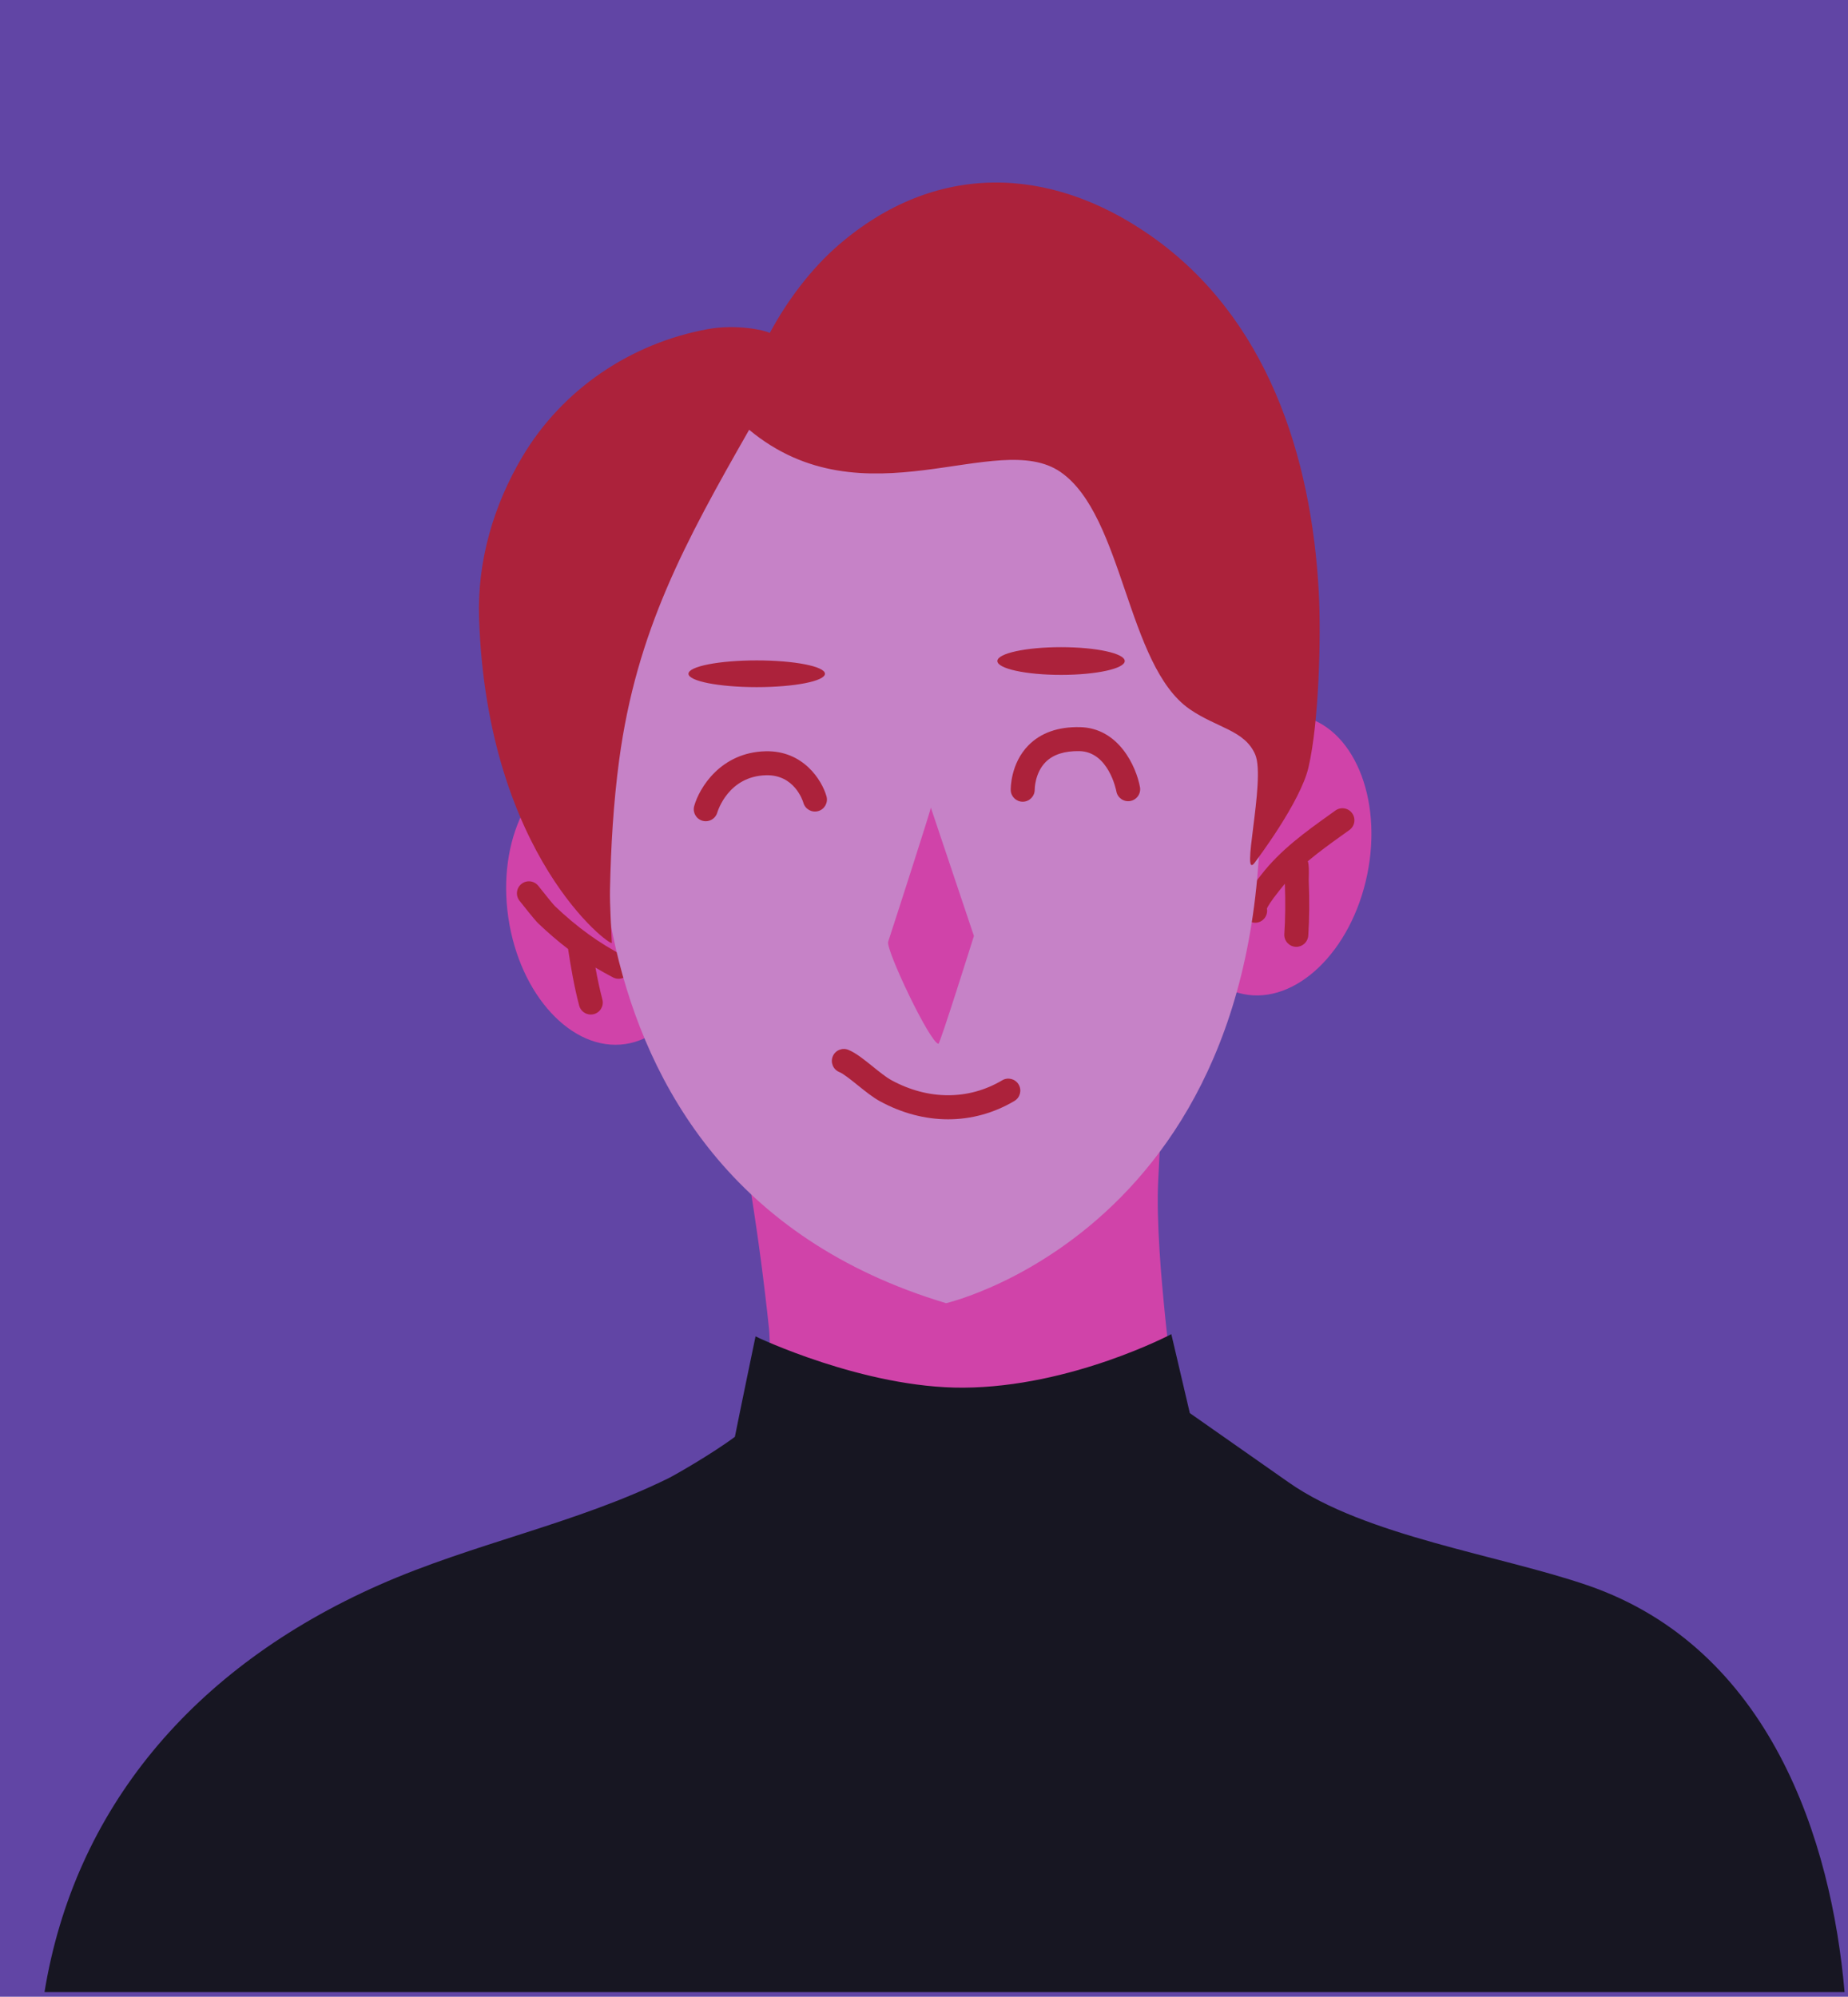 <?xml version="1.0" encoding="UTF-8"?><svg xmlns="http://www.w3.org/2000/svg" xmlns:xlink="http://www.w3.org/1999/xlink" height="862.8" preserveAspectRatio="xMidYMid meet" version="1.0" viewBox="0.0 0.0 798.4 862.8" width="798.4" zoomAndPan="magnify"><g><g id="change1_1"><path d="M 798.418 0.004 L 0 0.004 L 0 862.82 L 798.418 862.82 L 798.418 0.004" fill="#6145a5"/></g><g id="change2_1"><path d="M 252.32 329.738 C 229.352 333.113 214.699 363.055 219.621 396.555 C 224.547 430.059 247.191 454.516 270.164 451.141 C 293.137 447.766 307.785 417.824 302.863 384.32 C 297.938 350.82 275.293 326.363 252.32 329.738 Z M 561.852 309.348 C 539.109 304.664 515.105 327.789 508.273 360.957 C 501.445 394.121 514.363 424.852 537.105 429.531 C 559.848 434.215 583.852 411.09 590.684 377.926 C 597.512 344.758 584.594 314.031 561.852 309.348 Z M 502.742 467.898 C 503.066 468.227 502.723 469.652 502.691 470.016 C 501.594 483.367 501.055 496.73 500.391 510.105 C 499.957 518.828 500.27 529.324 500.965 540.414 C 503.469 580.477 510.914 621.527 506.145 623.312 C 467.93 637.586 447.035 681.684 421.047 673.137 C 417.828 672.078 338.293 627.773 336.719 625.824 C 333.164 621.414 332.934 580.801 332.25 574.273 C 330.203 554.746 327.633 535.305 324.559 515.91 C 323.41 508.648 322.227 501.387 320.754 494.184 C 320.324 492.086 319.895 489.98 319.418 487.895 C 319.191 486.898 317.883 484.188 318.555 484.957" fill="#d043a9"/></g><g id="change3_1"><path d="M 560.051 409.129 C 559.934 409.129 559.816 409.125 559.699 409.117 C 556.844 408.926 554.68 406.457 554.871 403.602 C 555.309 397.027 555.387 389.906 555.105 381.867 C 554.395 382.703 553.699 383.555 553.023 384.434 C 552.883 384.617 552.684 384.867 552.438 385.172 C 548.941 389.574 547.754 391.637 547.352 392.562 C 547.73 394.535 546.934 396.637 545.164 397.836 C 542.789 399.438 539.57 398.816 537.969 396.441 C 534.688 391.59 539.105 385.289 544.324 378.723 C 544.527 378.465 544.695 378.254 544.816 378.102 C 553.164 367.27 563.961 359.535 574.402 352.051 L 576.945 350.227 C 579.27 348.555 582.508 349.082 584.18 351.406 C 585.852 353.73 585.324 356.969 583 358.641 L 580.438 360.477 C 575.066 364.328 569.848 368.066 565.031 372.133 C 565.562 373.914 565.512 376.266 565.438 379.48 C 565.426 379.859 565.418 380.156 565.422 380.316 C 565.766 389.148 565.699 397.016 565.215 404.289 C 565.035 407.027 562.754 409.129 560.051 409.129 Z M 255.23 438.387 C 252.938 438.387 250.836 436.848 250.223 434.523 C 248.027 426.199 246.57 417.535 245.434 410.059 C 241.086 406.742 236.832 403.09 232.559 399.016 C 231.082 397.605 226.391 391.688 224.441 389.207 C 222.672 386.957 223.062 383.695 225.312 381.93 C 227.562 380.16 230.82 380.551 232.59 382.801 C 235.426 386.406 238.957 390.766 239.723 391.52 C 249.336 400.691 258.848 407.566 269.648 413.148 C 272.191 414.465 273.188 417.59 271.871 420.133 C 270.559 422.676 267.434 423.672 264.887 422.359 C 262.277 421.008 259.742 419.594 257.258 418.098 C 258.078 422.645 259.051 427.34 260.246 431.883 C 260.977 434.648 259.324 437.484 256.559 438.215 C 256.113 438.332 255.672 438.387 255.23 438.387" fill="#ac223b"/></g><g id="change4_1"><path d="M 261.594 298.402 C 261.594 298.402 224.531 507.848 408.734 563.113 C 408.734 563.113 566.02 526.965 542.02 304.039 C 518.023 81.109 372.645 126.004 325.863 178.477 C 279.086 230.949 261.594 298.402 261.594 298.402" fill="#c682c7"/></g><g id="change2_2"><path d="M 402.164 348.992 L 420.766 404.43 C 420.766 404.43 406.117 451.145 405.426 451.035 C 401.645 450.438 382.613 410.266 383.715 406.93 C 387.125 396.578 402.391 349.117 402.164 348.992" fill="#d043a9"/></g><g id="change3_2"><path d="M 458.41 279.641 C 443.227 279.641 430.898 282.324 430.898 285.629 C 430.898 288.934 443.227 291.617 458.41 291.617 C 473.598 291.617 485.926 288.934 485.926 285.629 C 485.926 282.324 473.598 279.641 458.41 279.641 Z M 326.926 285.363 C 310.656 285.363 297.445 287.949 297.445 291.137 C 297.445 294.324 310.656 296.914 326.926 296.914 C 343.195 296.914 356.402 294.324 356.402 291.137 C 356.402 287.949 343.195 285.363 326.926 285.363 Z M 441.934 346.426 C 444.781 346.383 447.059 344.027 447.031 341.176 C 447.031 341.105 447.02 333.984 451.812 329.23 C 455.039 326.023 459.914 324.457 466.293 324.562 C 478.887 324.777 482.18 341.273 482.309 341.961 C 482.828 344.777 485.531 346.637 488.348 346.117 C 491.16 345.598 493.023 342.898 492.504 340.082 C 490.879 331.254 483.344 314.488 466.473 314.199 C 457.129 314.016 449.691 316.656 444.395 321.984 C 436.5 329.93 436.656 340.918 436.668 341.383 C 436.73 344.199 439.035 346.426 441.848 346.426 C 441.875 346.43 441.902 346.43 441.934 346.426 Z M 309.895 351.113 C 310.082 350.473 314.66 335.41 330.949 334.988 C 343.062 334.672 346.73 345.68 347.098 346.906 C 347.879 349.656 350.746 351.254 353.5 350.473 C 356.254 349.691 357.852 346.824 357.066 344.07 C 355.105 337.16 347.062 324.207 330.68 324.629 C 311.445 325.121 302.148 340.324 299.918 348.293 C 299.152 351.039 300.75 353.879 303.492 354.66 C 303.965 354.797 304.441 354.859 304.91 354.859 C 307.16 354.859 309.234 353.379 309.895 351.113 Z M 438.273 475.723 C 440.734 474.262 441.547 471.078 440.086 468.617 C 438.625 466.156 435.441 465.348 432.984 466.805 C 418.445 475.434 401 475.41 385.117 466.746 C 382.844 465.508 379.91 463.145 377.07 460.855 C 373.309 457.824 369.75 454.961 366.531 453.645 C 363.883 452.559 360.855 453.828 359.773 456.477 C 358.688 459.125 359.957 462.152 362.605 463.238 C 364.426 463.98 367.688 466.609 370.566 468.93 C 373.762 471.504 377.066 474.16 380.156 475.848 C 389.703 481.055 399.746 483.656 409.621 483.656 C 419.574 483.656 429.355 481.012 438.273 475.723 Z M 332.574 143.879 C 340.148 129.816 350.457 116.078 362.324 105.84 C 403.809 70.051 453.207 71.066 497.188 101.883 C 547.359 137.039 566.609 196.926 569.762 255.941 C 570.793 275.297 569.836 312.281 565.293 331.656 C 561.754 346.746 542.812 371.715 542.496 372.188 C 535.27 382.918 547.035 336.961 542.285 326.004 C 537.727 315.484 525.734 314.559 513.996 306.441 C 486.758 287.605 485.441 222.828 458.203 203.969 C 430.758 184.961 373.25 226.891 323.656 185.715 C 296.086 234.039 275.008 272.504 267.512 328.344 C 265.008 346.992 263.93 365.695 263.539 384.504 C 263.402 390.945 264.098 400.934 264.316 407.375 C 264.391 409.551 210.484 370.211 206.973 267.238 C 206.133 242.555 213.16 218.426 225.695 197.32 C 243 168.18 272.461 148.348 305.684 142.238 C 318.055 139.965 330.406 142.645 332.574 143.879" fill="#ac223b"/></g><g id="change5_1"><path d="M 796.918 860.801 C 791.277 795.48 764.93 712.223 685.914 685.035 C 647.977 671.98 589.844 663.742 556.871 640.629 C 543.965 631.578 514.043 610.605 514.043 610.605 L 506.055 576.496 C 506.055 576.496 462.902 599.34 416.227 599.617 C 373.273 599.875 326.492 577.582 326.418 577.453 C 326.418 577.453 319.734 609.574 317.496 620.852 C 307.781 628.121 291.453 637.438 289.012 638.645 C 249 658.41 204.648 666.812 163.844 684.852 C 83.02 720.586 32.078 781.969 19.223 860.801 L 796.918 860.801" fill="#171622"/></g></g></svg>